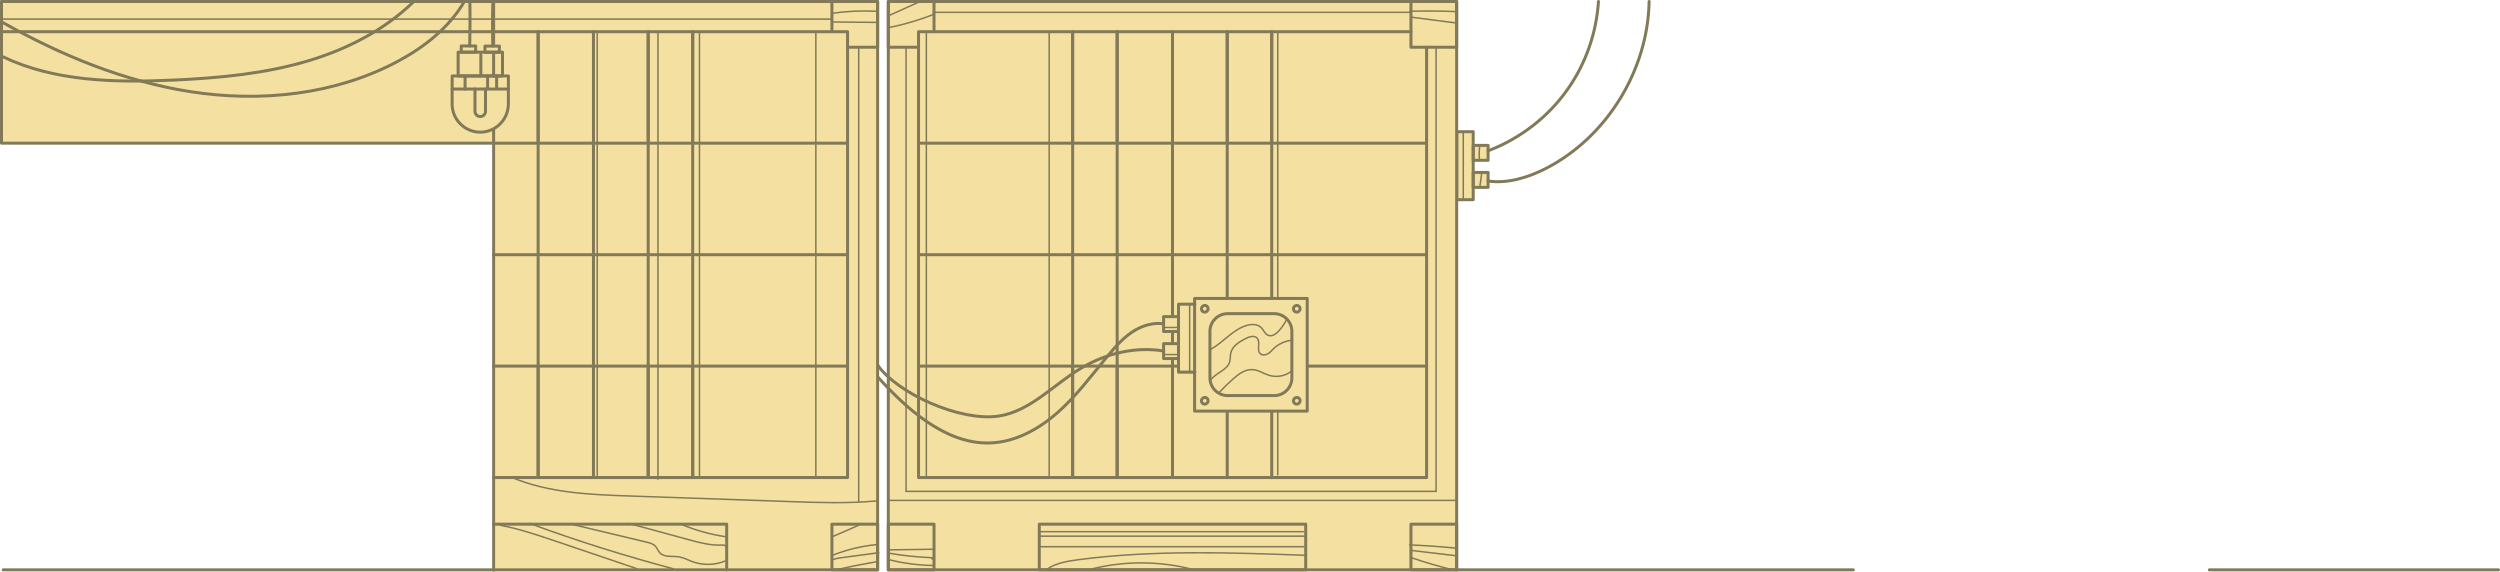 <?xml version="1.0" encoding="utf-8"?>
<!-- Generator: Adobe Illustrator 20.1.0, SVG Export Plug-In . SVG Version: 6.00 Build 0)  -->
<svg version="1.1" id="Слой_1" xmlns="http://www.w3.org/2000/svg" xmlns:xlink="http://www.w3.org/1999/xlink" x="0px" y="0px"
	 viewBox="0 0 1662.7 380.2" style="enable-background:new 0 0 1662.7 380.2;" xml:space="preserve">
<style type="text/css">
	.st0{fill:#F4E1A1;}
	.st1{fill:none;stroke:#817957;stroke-width:2;stroke-linecap:round;stroke-linejoin:round;stroke-miterlimit:10;}
	.st2{fill:none;stroke:#817957;stroke-linecap:round;stroke-linejoin:round;stroke-miterlimit:10;}
</style>
<g id="_x31_3">
	<g>
		<g>
			<g>
				<rect x="968.9" y="87.6" class="st0" width="10.9" height="45.2"/>
				<path class="st0" d="M979.8,96.7v9.9h4.1c0,0.1,0,0.1,0,0.2l0-0.2h5.9v-9.9H979.8z"/>
				<path class="st0" d="M984.9,114.7h-5.1v9.9h4.3l0,0.2c0-0.1,0-0.1,0-0.2h5.6v-9.9h-4.6C985.1,114.6,985,114.6,984.9,114.7z"/>
			</g>
			<g>
				<g>
					<polyline class="st1" points="968.9,132.8 979.8,132.8 979.8,87.6 968.9,87.6 					"/>
					<rect x="979.8" y="96.7" class="st1" width="9.9" height="9.9"/>
					<rect x="979.8" y="114.7" class="st1" width="9.9" height="9.9"/>
				</g>
			</g>
			<path class="st1" d="M989.7,100.3c21.4-8.1,40.3-22.7,53.3-41.5c11.8-16.9,18.8-37.2,20.1-57.8"/>
			<path class="st1" d="M989.7,120.4c13.1,1.9,26.9-2.4,38.9-8.6c40.4-21,67.4-65.4,68.2-110.8"/>
			<line class="st2" x1="973.2" y1="88.1" x2="973.2" y2="132.1"/>
			<path class="st2" d="M984.1,97.4c-0.4,3.1-0.4,6.3-0.2,9.4"/>
			<path class="st2" d="M984.7,115.1c-0.3-0.2,0.2-0.6,0.5-0.4c0.3,0.2,0.2,0.6,0.2,1c-0.4,3.1-0.9,6.1-1.3,9.2"/>
			<line class="st1" x1="968.9" y1="87.6" x2="968.9" y2="132.8"/>
		</g>
		<g>
			<path class="st0" d="M968.9,348.6V31.4V1h-30.4H621.2h-30.4v30.4v317.2V379h30.4h70h32.4c-0.2,0.1-0.4,0.1-0.6,0.2l51.6-0.2h93.8
				h70h30.4V348.6z"/>
			<g>
				<line class="st1" x1="1469.4" y1="379" x2="1661.7" y2="379"/>
				<line class="st1" x1="968.9" y1="379" x2="1232.6" y2="379"/>
			</g>
			<path class="st2" d="M591.3,10.3c6.8-3.1,13.6-6.1,20.4-9.2"/>
			<path class="st2" d="M590.9,18.4c7.6-1.5,15.2-3.6,22.6-6.1c2.3-0.8,4.6-1.6,6.9-2.5"/>
			<path class="st2" d="M937.8,7.5c10-0.3,20-0.2,30,0.2"/>
			<path class="st2" d="M938.5,11.4c10,1.3,20,2.6,30,3.9"/>
			<line class="st2" x1="692" y1="353.6" x2="866.8" y2="353.6"/>
			<line class="st2" x1="691.5" y1="356.6" x2="868.2" y2="356.6"/>
			<line class="st2" x1="691.5" y1="363.6" x2="867" y2="363.6"/>
			<path class="st2" d="M696.1,378.7c6.2-4.3,13.9-5.5,21.4-6.5c49.8-6.5,100.3-4.7,150.5-2.9"/>
			<path class="st2" d="M723,379.2c23.3-6.4,48.2-6.4,71.5-0.2"/>
			<path class="st2" d="M938.4,370.8c9.2,3.2,18.5,5.9,28,8.2"/>
			<path class="st2" d="M938,366c10.3,1.2,20.7,2.5,31,3.7"/>
			<path class="st2" d="M937.5,362.4c10,0.4,20.1,1.1,30.1,2.1c0.3,0,0.7,0.1,0.8,0.3c0.2,0.2,0,0.7-0.3,0.7"/>
			<path class="st2" d="M591.5,372.3c9.6,2.4,19.6,3.7,29.5,3.8"/>
			<path class="st2" d="M591.1,367.9c9.4,1.6,18.8,2.6,28.3,3c0.5,0,1.1,0.2,1.2,0.7c0.1,0.5-1,0.3-0.6,0"/>
			<path class="st2" d="M591,365.7c9.8-0.1,19.7-0.3,29.5-0.4"/>
			<line class="st2" x1="591.8" y1="332.8" x2="968.5" y2="332.8"/>
			<line class="st2" x1="955.1" y1="32.2" x2="955.1" y2="326.8"/>
			<line class="st2" x1="602.6" y1="31.4" x2="602.6" y2="326.8"/>
			<line class="st2" x1="620.6" y1="8.2" x2="938.6" y2="8.2"/>
			<line class="st2" x1="616.1" y1="21.1" x2="616.1" y2="317.6"/>
			<line class="st2" x1="849.8" y1="21.4" x2="849.8" y2="198.5"/>
			<line class="st2" x1="849.8" y1="273.4" x2="849.8" y2="315.8"/>
			<path class="st2" d="M697.8,22.1c0,2.7,0,5.3,0,8v287.3"/>
			<line class="st2" x1="602.6" y1="326.8" x2="955.1" y2="326.8"/>
			<line class="st1" x1="713.4" y1="21.1" x2="713.4" y2="317.6"/>
			<line class="st1" x1="743" y1="21.1" x2="743" y2="317.6"/>
			<line class="st1" x1="816.2" y1="21.1" x2="816.2" y2="198.5"/>
			<line class="st1" x1="845.8" y1="21.1" x2="845.8" y2="198.5"/>
			<rect x="590.8" y="1" class="st1" width="378" height="378"/>
			<polyline class="st1" points="948.8,31.4 948.8,317.6 610.9,317.6 610.9,21.1 938.4,21.1 			"/>
			<rect x="938.4" y="1" class="st1" width="30.4" height="30.4"/>
			<polyline class="st1" points="610.9,31.4 590.8,31.4 590.8,1 621.2,1 621.2,21.1 			"/>
			<rect x="938.4" y="348.6" class="st1" width="30.4" height="30.4"/>
			<rect x="590.8" y="348.6" class="st1" width="30.4" height="30.4"/>
			<rect x="691.2" y="348.6" class="st1" width="177.2" height="30.4"/>
			<line class="st1" x1="948.8" y1="169.4" x2="610.9" y2="169.4"/>
			<line class="st1" x1="948.8" y1="95.2" x2="610.9" y2="95.2"/>
			<line class="st1" x1="779.8" y1="21.1" x2="779.8" y2="210.5"/>
			<line class="st1" x1="779.8" y1="238.4" x2="779.8" y2="317.6"/>
			<g>
				<path class="st1" d="M816.2,273.4v44.3V273.4z"/>
				<line class="st1" x1="948.8" y1="243.5" x2="869.4" y2="243.5"/>
				<path class="st1" d="M845.8,273.4v44.3V273.4z"/>
				<g>
					<line class="st1" x1="713.4" y1="243.5" x2="713.4" y2="317.6"/>
					<line class="st1" x1="743" y1="243.5" x2="743" y2="317.6"/>
				</g>
			</g>
			<g>
				<line class="st1" x1="816.2" y1="21.1" x2="816.2" y2="95.2"/>
				<line class="st1" x1="845.8" y1="21.1" x2="845.8" y2="95.2"/>
				<g>
					<line class="st1" x1="713.4" y1="21.1" x2="713.4" y2="95.2"/>
					<line class="st1" x1="743" y1="21.1" x2="743" y2="95.2"/>
				</g>
			</g>
		</g>
		<g>
			<g>
				<polygon class="st0" points="794.5,198.5 794.5,202.3 783.8,202.3 783.8,247.5 794.5,247.5 794.5,273.4 869.4,273.4 
					869.4,198.5 				"/>
				<rect x="773.8" y="228.5" class="st0" width="9.9" height="9.9"/>
				<rect x="773.8" y="210.5" class="st0" width="9.9" height="9.9"/>
			</g>
			<line class="st2" x1="791.2" y1="202.1" x2="791.2" y2="246.8"/>
			<line class="st2" x1="775.2" y1="217.8" x2="782.8" y2="217.8"/>
			<line class="st2" x1="774.5" y1="235.8" x2="782.5" y2="235.8"/>
			<path class="st2" d="M805.1,252.9c3.3-5,11-6.5,12.7-12.2c0.6-2,0.3-4.1,0.8-6.1c1.1-4.4,5.4-7.1,9.4-9.2
				c2.6-1.4,6.3-2.7,8.2-0.4c2.3,2.8-0.7,7.9,2.1,10.3c1.3,1.1,3.3,0.9,4.8,0.1s2.6-2.2,3.8-3.4c3.2-3.1,7.5-5.1,11.9-5.7"/>
			<path class="st2" d="M810.8,261.1c2.9-3.1,6-6.1,9.2-9c3.7-3.3,8-6.5,12.9-6.3c4,0.2,7.5,2.7,11.4,3.9c5,1.4,10.6,0.4,14.6-2.8"
				/>
			<path class="st2" d="M805.1,232.4c8.4-4.6,14.6-13,23.8-15.9c3.3-1,7.3-1.1,9.8,1.3c1.7,1.6,2.5,4.3,4.7,5.2
				c2.6,1.1,5.3-0.9,7.2-3c2-2.3,3.8-4.8,5.1-7.5"/>
			<line class="st1" x1="783.8" y1="243.5" x2="610.9" y2="243.5"/>
			<line class="st1" x1="779.8" y1="220.5" x2="779.8" y2="228.5"/>
			<g>
				<rect x="794.5" y="198.5" class="st1" width="74.9" height="74.9"/>
				<path class="st1" d="M847.4,263.1h-30.9c-6.5,0-11.8-5.3-11.8-11.8v-30.9c0-6.5,5.3-11.8,11.8-11.8h30.9
					c6.5,0,11.8,5.3,11.8,11.8v30.9C859.2,257.9,853.9,263.1,847.4,263.1z"/>
				
					<ellipse transform="matrix(0.707 -0.707 0.707 0.707 89.535 626.809)" class="st1" cx="801.4" cy="205.3" rx="2.2" ry="2.2"/>
				
					<ellipse transform="matrix(0.707 -0.707 0.707 0.707 107.457 670.077)" class="st1" cx="862.6" cy="205.3" rx="2.2" ry="2.2"/>
				
					<ellipse transform="matrix(0.707 -0.707 0.707 0.707 46.267 644.731)" class="st1" cx="801.4" cy="266.5" rx="2.2" ry="2.2"/>
				
					<ellipse transform="matrix(0.707 -0.707 0.707 0.707 64.19 687.999)" class="st1" cx="862.6" cy="266.5" rx="2.2" ry="2.2"/>
			</g>
			<g>
				<g>
					<polyline class="st1" points="794.7,202.3 783.8,202.3 783.8,247.5 794.7,247.5 					"/>
					
						<rect x="773.8" y="228.5" transform="matrix(-1 9.010424e-11 -9.010424e-11 -1 1557.586 466.958)" class="st1" width="9.9" height="9.9"/>
					
						<rect x="773.8" y="210.5" transform="matrix(-1 8.992128e-11 -8.992128e-11 -1 1557.586 430.969)" class="st1" width="9.9" height="9.9"/>
				</g>
			</g>
			<path class="st1" d="M583.7,242.8c13.3,19.1,55.3,37.8,80.6,33.9c21-3.2,36.6-21.1,54.8-31.9c16.5-9.8,36-14.4,54.6-11.4"/>
			<path class="st1" d="M583.7,250.6c17.9,19.9,44.5,45,74.7,44c16.8-0.5,32.5-9.2,45.1-20.3c12.6-11.2,22.6-24.8,33.4-37.8
				c5.3-6.4,11-12.8,18.2-17c5.5-3.2,12.2-5,18.4-4.2"/>
		</g>
	</g>
	<g>
		<path class="st0" d="M584.4,367.6c-0.2,0-0.5,0.1-0.7,0.1v-19.1V31.4V1h-30.4H1l0.3,94.2l327.1,0L328.3,379h225h30.4v-11.3
			L584.4,367.6z"/>
		<g>
			<line class="st1" x1="357.9" y1="21.1" x2="357.9" y2="317.6"/>
			<line class="st1" x1="431.1" y1="21.1" x2="431.1" y2="317.6"/>
			<line class="st1" x1="460.7" y1="21.1" x2="460.7" y2="317.6"/>
			<polyline class="st1" points="1,1 583.7,1 583.7,379 2.1,379 			"/>
			<polyline class="st1" points="1.8,21.1 563.7,21.1 563.7,317.6 328.3,317.6 			"/>
			<polyline class="st1" points="553.3,21.1 553.3,1 583.7,1 583.7,31.4 563.7,31.4 			"/>
			<rect x="553.3" y="348.6" class="st1" width="30.4" height="30.4"/>
			<polyline class="st1" points="483.3,379 483.3,348.6 328.3,348.6 			"/>
			<line class="st1" x1="563.7" y1="243.5" x2="328.3" y2="243.5"/>
			<line class="st1" x1="563.7" y1="169.4" x2="328.3" y2="169.4"/>
			<line class="st1" x1="563.7" y1="95.2" x2="1.8" y2="95.2"/>
			<line class="st1" x1="394.7" y1="21.1" x2="394.7" y2="317.6"/>
			<g>
				<line class="st1" x1="431.1" y1="243.5" x2="431.1" y2="317.6"/>
				<line class="st1" x1="460.7" y1="243.5" x2="460.7" y2="317.6"/>
				<g>
					<line class="st1" x1="357.9" y1="243.5" x2="357.9" y2="317.6"/>
				</g>
			</g>
			<g>
				<line class="st1" x1="431.1" y1="21.1" x2="431.1" y2="95.2"/>
				<line class="st1" x1="460.7" y1="21.1" x2="460.7" y2="95.2"/>
				<g>
					<line class="st1" x1="357.9" y1="21.1" x2="357.9" y2="95.2"/>
				</g>
			</g>
			<path class="st2" d="M553.8,8.8c9.7-1.4,19.5-1.8,29.3-1.3"/>
			<path class="st2" d="M553.2,14.6c9.8,0.1,19.6,0.2,29.3,0.3"/>
			<path class="st2" d="M553.2,357.1c6.1-2.6,12.1-5.2,18.1-7.9"/>
			<path class="st2" d="M554,369.2c9.3-3.7,19.1-6,29-7"/>
			<path class="st2" d="M553.4,372.5c1.7-0.9,3.6-1.2,5.5-1.5c8.5-1.1,17-2.3,25.5-3.4"/>
			<path class="st2" d="M557.4,378.7c8.6-2,17.3-3.7,26.1-5.2"/>
			<path class="st2" d="M333,349.4c12.3,2.3,24.3,6.4,36.2,10.4c18.1,6.1,36.2,12.2,54.3,18.4"/>
			<path class="st2" d="M352.2,348.1c31.4,11.6,63.3,21.6,95.6,30.2"/>
			<path class="st2" d="M378.6,348.3c17.2,4.1,34.4,8.2,51.5,12.3c2.2,0.5,4.4,1.1,5.9,2.8c1.1,1.2,1.6,2.8,2.7,4.1
				c3.1,3.5,8.6,2.1,13.1,2.9c2.9,0.5,5.5,1.9,8.3,3c7.1,2.7,15.2,2.6,22.2-0.3"/>
			<path class="st2" d="M418.1,348.1c13.4,3.6,26.8,7.3,40.2,10.9c7.2,2,14.6,3.9,22,3.5c0.9-0.1,2.2,0.1,2.3,1.1"/>
			<path class="st2" d="M452.1,348.3c9.8,4.2,20.3,7.2,30.9,8.7"/>
			<path class="st2" d="M340.1,317.4c24.8,10.5,52.4,11.6,79.3,12.5c35.4,1.2,70.9,2.5,106.3,3.7c19,0.7,38,1.3,56.9-0.4"/>
			<line class="st2" x1="571.1" y1="31.4" x2="571.1" y2="333.7"/>
			<line class="st2" x1="553.1" y1="12.7" x2="1.8" y2="12.7"/>
			<line class="st2" x1="542.6" y1="21.1" x2="542.6" y2="317.6"/>
			<line class="st2" x1="437.6" y1="21.1" x2="437.6" y2="318.7"/>
			<line class="st2" x1="465.2" y1="20.8" x2="465.2" y2="316.2"/>
			<path class="st2" d="M397.2,20.8c0,0.2,0,0.4,0,0.7v294.7"/>
			<line class="st1" x1="328.3" y1="1.1" x2="328.3" y2="379.2"/>
			<line class="st1" x1="1" y1="1" x2="1" y2="95.2"/>
		</g>
		<g>
			<path class="st1" d="M1.8,37.7C36.2,54.2,76.3,55,114.7,53.3c30.9-1.4,61.9-4.2,91.5-13.2c25.5-7.8,50-20.5,69-39.1"/>
			<path class="st1" d="M1.7,14.9c38.8,21.8,80.5,39.1,124.5,46c47.1,7.4,97,2.2,138.9-20.4C282.6,31.1,299,18,308.8,1"/>
			<g>
				<g>
					<polygon class="st0" points="338.1,50.6 334.1,50.6 334.1,34.7 332.1,34.7 332.1,30.6 322.5,30.6 322.5,34.7 316.3,34.7 
						316.3,30.6 306.7,30.6 306.7,34.7 304.7,34.7 304.7,50.6 300.7,50.6 300.7,59.2 322.9,59.2 338.1,59.2 					"/>
					<path class="st0" d="M321.8,59.2h-21.1v10c0,10.3,8.4,18.7,18.7,18.7s18.7-8.4,18.7-18.7v-10h-15.2v0L321.8,59.2z"/>
				</g>
				<g>
					<path class="st1" d="M300.7,59.2v10c0,10.3,8.4,18.7,18.7,18.7h0c10.3,0,18.7-8.4,18.7-18.7v-10"/>
					
						<rect x="300.7" y="50.6" transform="matrix(-1 -1.360429e-10 1.360429e-10 -1 638.814 109.814)" class="st1" width="37.4" height="8.7"/>
					<path class="st1" d="M315.9,59.2V74c0,2,1.6,3.5,3.5,3.5h0c2,0,3.5-1.6,3.5-3.5V59.2"/>
					<rect x="304.7" y="34.7" class="st1" width="29.5" height="15.8"/>
					
						<rect x="309.5" y="27.9" transform="matrix(4.641427e-11 -1 1 4.641427e-11 278.852 344.187)" class="st1" width="4.1" height="9.6"/>
					
						<rect x="325.2" y="27.9" transform="matrix(4.397133e-11 -1 1 4.397133e-11 294.627 359.962)" class="st1" width="4.1" height="9.6"/>
				</g>
				<path class="st1" d="M327.7,30.6c-0.2-9.9-0.2-19.8,0.1-29.6"/>
				<path class="st1" d="M312.5,1c0.2,9.9,0.1,19.8-0.1,29.6"/>
				<line class="st1" x1="328.3" y1="36.2" x2="328.3" y2="50.6"/>
				<line class="st1" x1="319.8" y1="36.2" x2="319.8" y2="49.3"/>
				<line class="st1" x1="324.3" y1="50.6" x2="324.3" y2="59.2"/>
				<line class="st1" x1="330.3" y1="50.7" x2="330.3" y2="58.7"/>
				<line class="st1" x1="309.3" y1="51.2" x2="309.3" y2="59.2"/>
			</g>
		</g>
	</g>
</g>
</svg>
